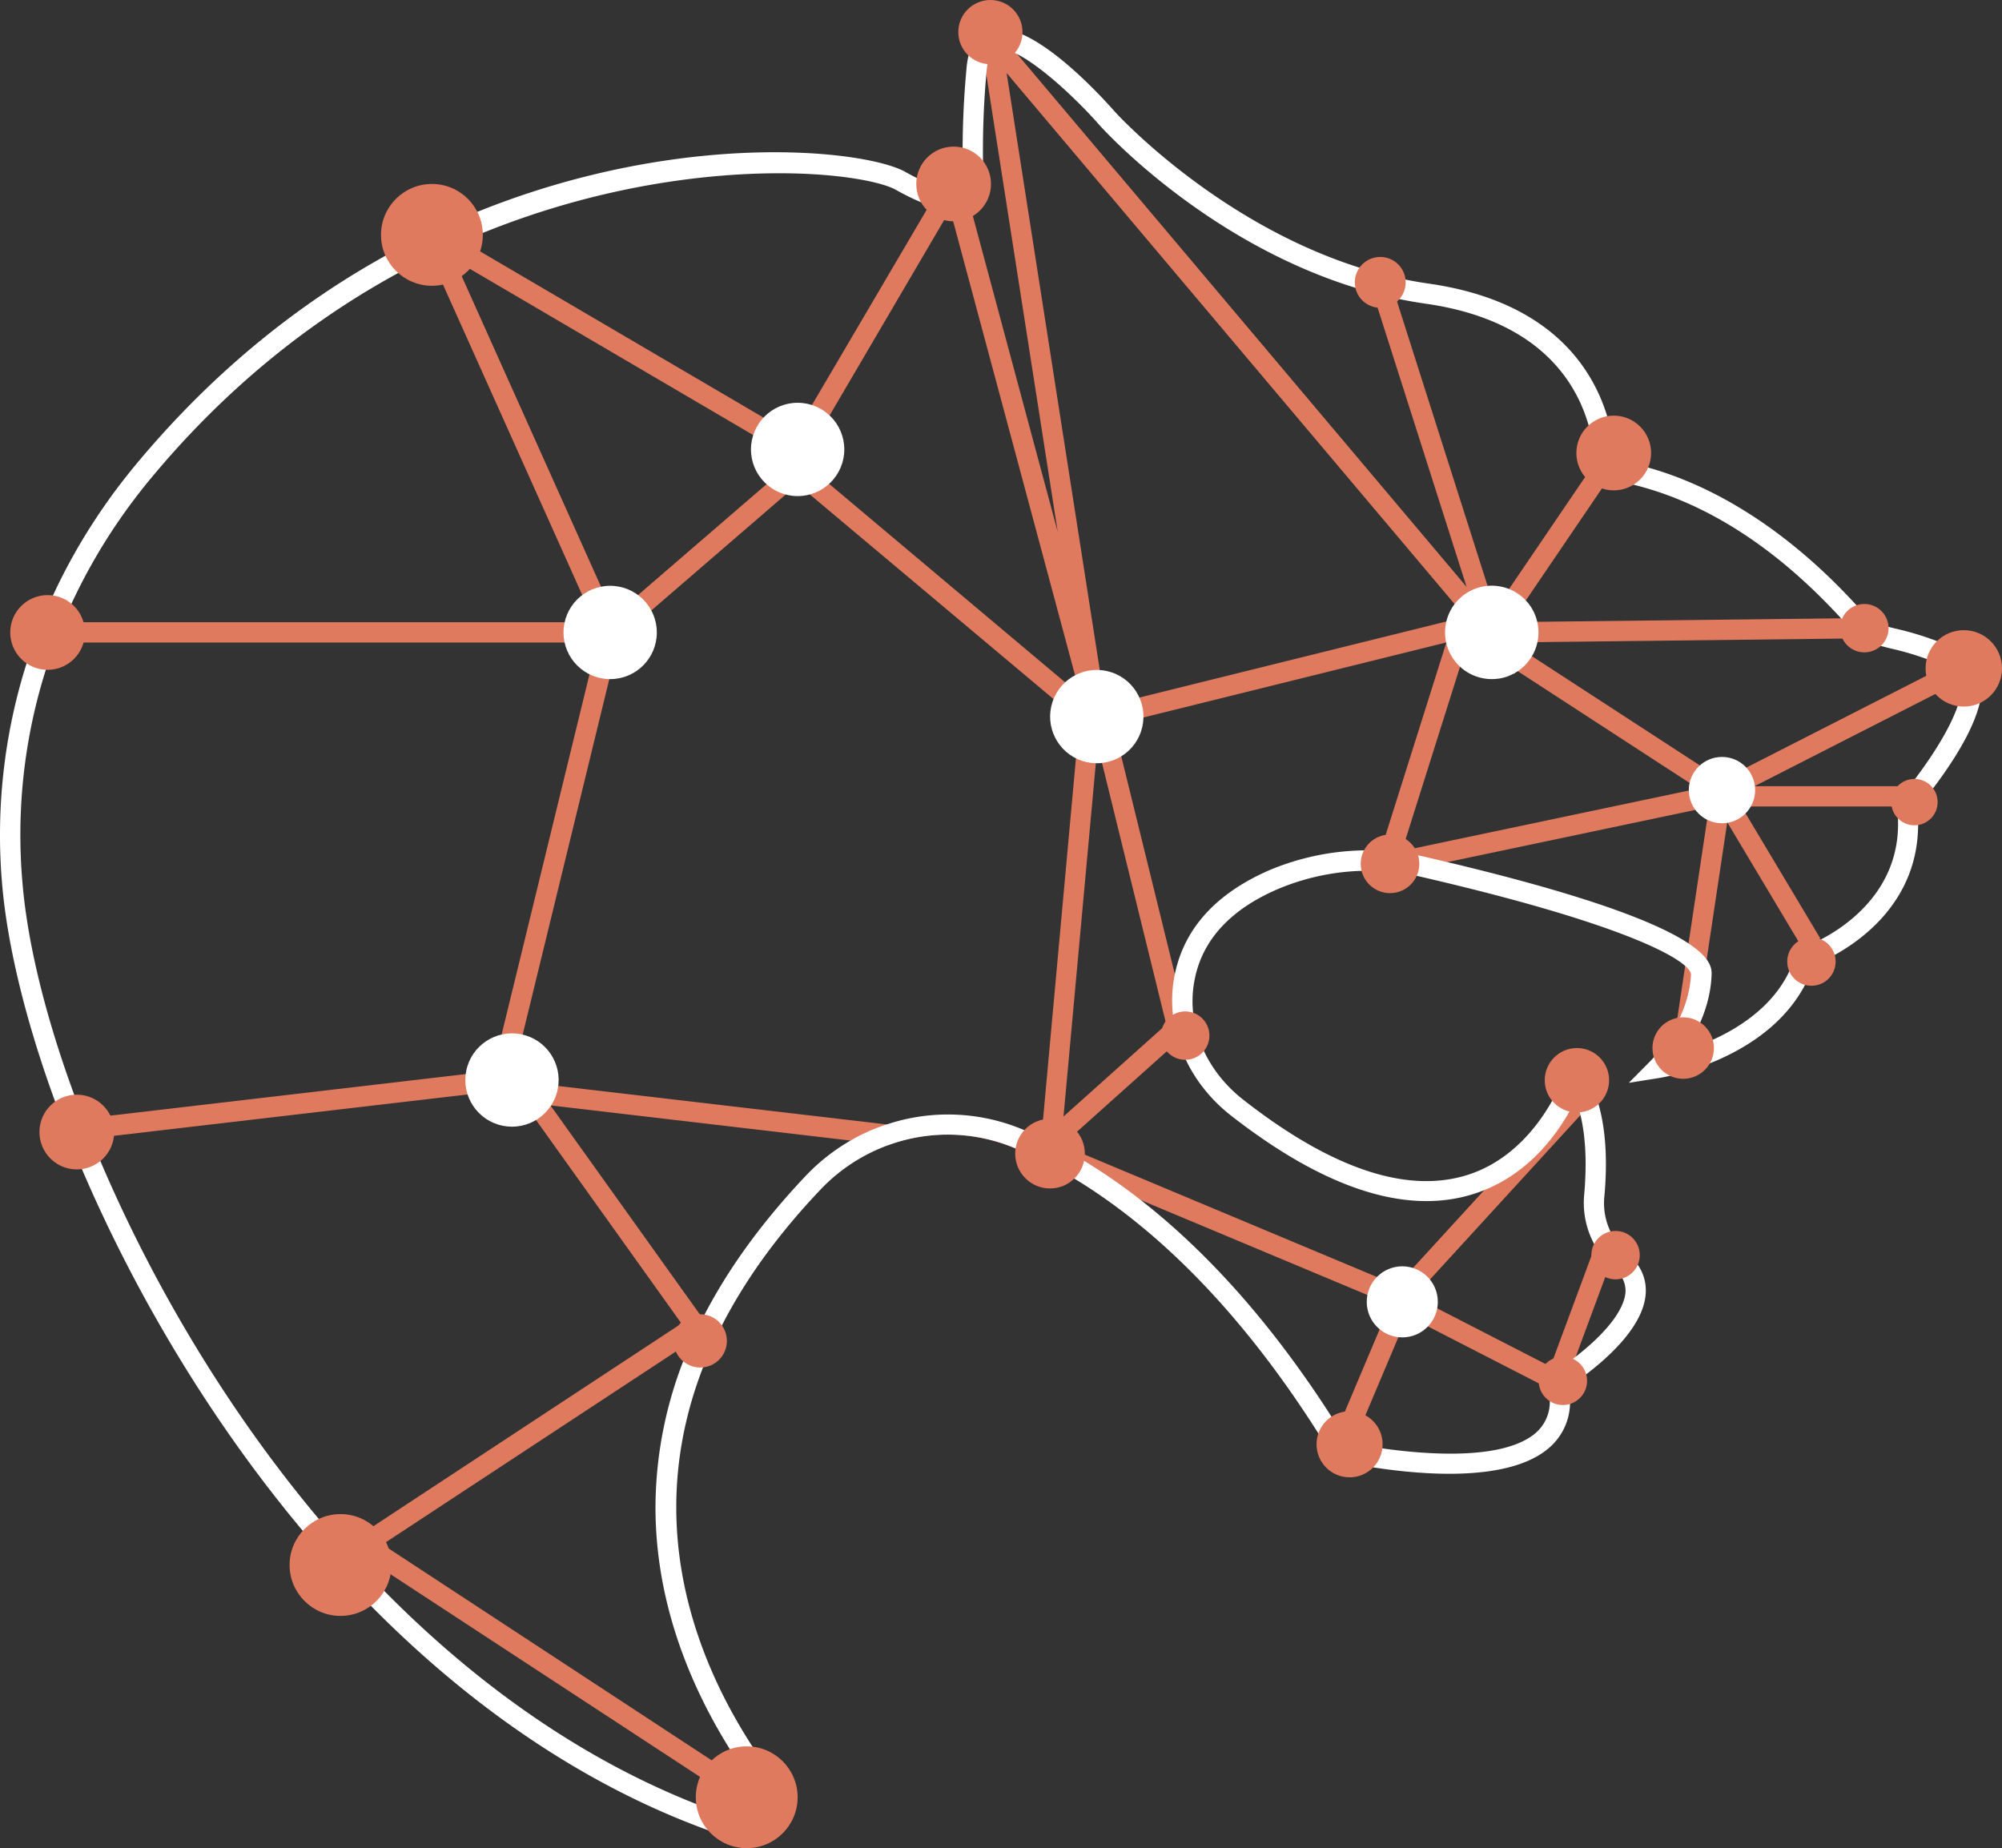 <svg xmlns="http://www.w3.org/2000/svg" width="471.49" height="435.32" viewBox="0 0 471.49 435.32"><rect x="0" y="0" width="471.49" height="435.32" fill="#333333" stroke="none"/><path d="M356.86,158.46a1.31,1.31,0,0,1-.45.24l-13.82-16.4L237.07,17.2l23.59,151.19-4.7,1L223.76,49.44l-35,59.7L107,61.18l40.44,90.16H11.2v-4.78H140L96.46,49.48,187,102.58l38.43-65.4,23.68,88.12L229.71,1.05,345.4,138.24l-22.63-71,4.58-1.45,23,72.24Z" transform="translate(0)" fill="#e07a5f"/><polygon points="346.77 151.42 378.07 105.36 382.02 108.05 355.88 146.53 439.04 145.57 439.1 150.35 346.77 151.42" fill="#e07a5f"/><rect x="402.74" y="169.33" width="63.19" height="4.78" transform="translate(-30.6 216.06) rotate(-27.02)" fill="#e07a5f"/><rect x="375.03" y="137.11" width="4.78" height="62.24" transform="translate(30.62 392.9) rotate(-56.96)" fill="#e07a5f"/><rect x="406.93" y="185.18" width="41.7" height="4.78" fill="#e07a5f"/><rect x="413.69" y="184.04" width="4.78" height="41.09" transform="translate(-46.03 242.39) rotate(-30.86)" fill="#e07a5f"/><rect x="370.24" y="214.07" width="61.44" height="4.78" transform="translate(127.41 580.88) rotate(-81.47)" fill="#e07a5f"/><rect x="326.5" y="192.84" width="79.9" height="4.78" transform="translate(-32.36 79.69) rotate(-11.89)" fill="#e07a5f"/><polygon points="329.64 202.09 325.08 200.65 340.64 151.31 263.06 170.54 261.91 165.89 347.77 144.61 329.64 202.09" fill="#e07a5f"/><polygon points="248.89 270.82 245.69 267.26 274.67 241.31 257.38 170.95 262.02 169.81 280 242.96 248.89 270.82" fill="#e07a5f"/><path d="M187.85,107.73l-46.3,39.94-25.5,104.57L19.62,263.52l-1.91.24.57,4.79,3.16-.39,98.49-11.52.29-1.25,40.27,56.35L81.33,363.83l89.78,58.79,2.58-4L90.08,363.78l72.8-47.88,4.4-2.87-1.81-2.53-35.83-50.13,70.6,8.27,9,1.06a40.78,40.78,0,0,1,30.23.95c2.25,1,4.64,2.11,7.18,3.4l2.77.33.38-4.11,9.38-102.55ZM245.25,268l-.09,1.1-36.36-4.25-88.34-10.34L145.85,150.3l42-36.25,66.35,55.72Z" transform="translate(0)" fill="#e07a5f"/><polygon points="320.05 336.93 315.64 335.07 329.05 303.33 365.14 321.88 375.17 294.81 379.65 296.48 367.76 328.6 331.45 309.94 320.05 336.93" fill="#e07a5f"/><rect x="322.55" y="279.53" width="57.56" height="4.78" transform="translate(-93.84 350.72) rotate(-47.53)" fill="#e07a5f"/><rect x="287.9" y="247.11" width="4.78" height="84.06" transform="translate(-88.56 445.16) rotate(-67.27)" fill="#e07a5f"/><circle cx="405.54" cy="186.1" r="7.81" fill="#fff"/><path d="M356.86,158.46a1.31,1.31,0,0,1-.45.24,10.19,10.19,0,0,1-4.1,1.21,11,11,0,1,1,4.55-1.45Z" transform="translate(0)" fill="#fff"/><circle cx="143.7" cy="148.97" r="10.99" fill="#fff"/><circle cx="187.85" cy="105.86" r="10.99" fill="#fff"/><circle cx="258.29" cy="168.77" r="10.99" transform="translate(16.5 360.43) rotate(-71.56)" fill="#fff"/><circle cx="120.58" cy="254.42" r="10.99" transform="translate(-152.54 322.78) rotate(-78.7)" fill="#fff"/><circle cx="330.25" cy="306.64" r="8.37" fill="#fff"/><path d="M466.48,159.15a8.2,8.2,0,0,0-4.69-5.74,72.43,72.43,0,0,0-15.4-5.35c-2.92-.72-4.88-1.2-6.12-2.35a27,27,0,0,1-2-2c-6.27-6.9-25.55-27.71-52.87-34.3a7.34,7.34,0,0,1-5.59-5.89c-2-11.67-10.24-32-43.39-36.73-42.52-6.08-73.57-40.13-73.85-40.47C259.27,22.59,242.43,4,233.05,7.09c-3.2,1.05-5.07,4.16-5.45,9.28a209.58,209.58,0,0,0-.86,23.1,4.53,4.53,0,0,1-1.91,3.93,4.38,4.38,0,0,1-4.21.57,52.26,52.26,0,0,1-7.42-3.49c-14.39-8-111-15.59-181.19,68.93C8.53,137.68-2.67,172.93.54,208.71,6,269.89,67.22,396.88,169.72,432.14a10.34,10.34,0,0,0,3.35.57,10,10,0,0,0,8-15.69c-19-26.26-42.72-79,12.1-136.75a41.5,41.5,0,0,1,16.12-10.57,40.78,40.78,0,0,1,30.23.95c2.25,1,4.64,2.11,7.18,3.4,17.6,9.18,41.23,27.65,64.48,64.67a14,14,0,0,0,9.51,6.46c12.11,2.1,33.92,4.35,43.87-3.93a14.18,14.18,0,0,0,5.2-11.25,6.7,6.7,0,0,1,2.54-5.35c6.84-5,15.06-12.68,15.3-20.33q.15-5.31-4.45-9.19a15.5,15.5,0,0,1-5.3-13.39c.81-8.9.66-21.29-5-29.71l-2.75-4-1.49,4.69c-.09.19-6.31,18.89-23.24,24.1-14.21,4.36-31.91-1.62-52.57-17.79-8.95-7-13.4-17.65-11.53-27.84,1.67-9.52,8.28-16.84,19.52-21.71A54.79,54.79,0,0,1,335,206.6c50.32,11.67,63.38,20.14,63.24,23-.53,11.15-9.38,20.14-9.47,20.23l-5.17,5.22,7.23-1.15c1.1-.19,26.88-4.45,35.34-24.16a6.75,6.75,0,0,1,3.35-3.49c6.89-3.25,22.87-13.1,22.2-33.38a7.7,7.7,0,0,1,1.72-4.84C460.45,179.19,468.35,167,466.48,159.15Zm-16.74,26A12.12,12.12,0,0,0,447,193c.58,17.46-13.44,26.07-19.46,28.94a11.58,11.58,0,0,0-5.7,5.88c-4.92,11.53-17.31,17.17-25.06,19.61,2.82-4.21,6-10.42,6.31-17.65.15-3,.62-12.19-67-27.84A59.77,59.77,0,0,0,298.87,205c-12.82,5.6-20.33,14.12-22.34,25.26-2.15,11.91,3,24.35,13.35,32.48,22,17.17,41.14,23.44,56.92,18.56,13.68-4.21,21.05-15.64,24.3-22.29,2.63,6.93,2.58,15.59,2,22.29a20.43,20.43,0,0,0,7,17.51,6.44,6.44,0,0,1,2.73,5.3c-.14,4.45-5,10.53-13.39,16.7A11.36,11.36,0,0,0,365,330a9.71,9.71,0,0,1-3.49,7.66c-8.81,7.27-30.9,4.4-40,2.87a9.47,9.47,0,0,1-6.32-4.31C291.85,299,267.93,280,249.85,270.31c-1.57-.81-3.11-1.58-4.59-2.3-1.29-.62-2.58-1.19-3.82-1.72a45.59,45.59,0,0,0-32.63-1.43,43.44,43.44,0,0,0-8.56,3.82A46.56,46.56,0,0,0,189.72,277c-10.81,11.43-18.7,22.62-24.25,33.53-.91,1.81-1.77,3.63-2.59,5.4A95.89,95.89,0,0,0,154.37,355c0,27.31,12.1,50.08,22.82,64.86a4.92,4.92,0,0,1-.05,5.93,5.07,5.07,0,0,1-5.89,1.82C97.93,402.38,46.12,329.2,21.44,268.16c-.67-1.57-1.29-3.1-1.82-4.64-8.13-20.85-13-40.08-14.3-55.24C2.21,173.74,13,139.73,35.7,112.47c49-58.93,111.88-71.66,147.85-71.66,14,0,23.91,2,27.31,3.83A57,57,0,0,0,219,48.47a9.34,9.34,0,0,0,8.66-1.2,9.48,9.48,0,0,0,3.87-7.94,202.62,202.62,0,0,1,.82-22.58c.19-2.05.71-4.59,2.25-5.11,4.63-1.53,17.26,9.75,24.39,17.89,1.29,1.43,32.48,35.68,76.77,42,30.14,4.31,37.55,22.39,39.32,32.82a12.21,12.21,0,0,0,9.18,9.71c25.93,6.21,43.82,25.59,50.52,32.86,1.05,1.15,1.81,1.91,2.24,2.34,2.16,2,4.88,2.63,8.28,3.49a67.18,67.18,0,0,1,14.45,5,3.65,3.65,0,0,1,2.1,2.53c1,4.47-3.5,13.8-12.11,24.85Z" transform="translate(0)" fill="#fff"/><circle cx="175.86" cy="423.33" r="11.99" fill="#e07a5f"/><circle cx="80.19" cy="368.62" r="11.99" fill="#e07a5f"/><circle cx="101.72" cy="55.32" r="11.99" fill="#e07a5f"/><circle cx="18.01" cy="266.16" r="8.8" transform="matrix(0.02, -1, 1, 0.02, -248.43, 279.33)" fill="#e07a5f"/><circle cx="11.21" cy="148.97" r="8.8" fill="#e07a5f"/><circle cx="224.59" cy="43.33" r="8.8" fill="#e07a5f"/><circle cx="380.05" cy="106.7" r="8.8" fill="#e07a5f"/><circle cx="450.87" cy="188.93" r="5.46" fill="#e07a5f"/><circle cx="396.41" cy="246.86" r="7.24" fill="#e07a5f"/><circle cx="439.07" cy="147.96" r="5.7" fill="#e07a5f"/><circle cx="426.61" cy="226.49" r="5.7" fill="#e07a5f"/><circle cx="380.48" cy="295.64" r="5.7" fill="#e07a5f"/><circle cx="368.07" cy="325.24" r="5.7" fill="#e07a5f"/><circle cx="317.84" cy="340.19" r="7.78" fill="#e07a5f"/><circle cx="247.29" cy="271.73" r="8.2" fill="#e07a5f"/><circle cx="164.92" cy="315.84" r="6.27" fill="#e07a5f"/><circle cx="279.13" cy="243.93" r="5.7" fill="#e07a5f"/><circle cx="371.38" cy="254.44" r="7.58" fill="#e07a5f"/><circle cx="327.36" cy="203.47" r="6.9" fill="#e07a5f"/><circle cx="462.49" cy="157.43" r="9" fill="#e07a5f"/><circle cx="233.25" cy="7.56" r="7.56" fill="#e07a5f"/><circle cx="325.06" cy="66.51" r="5.99" fill="#e07a5f"/></svg>